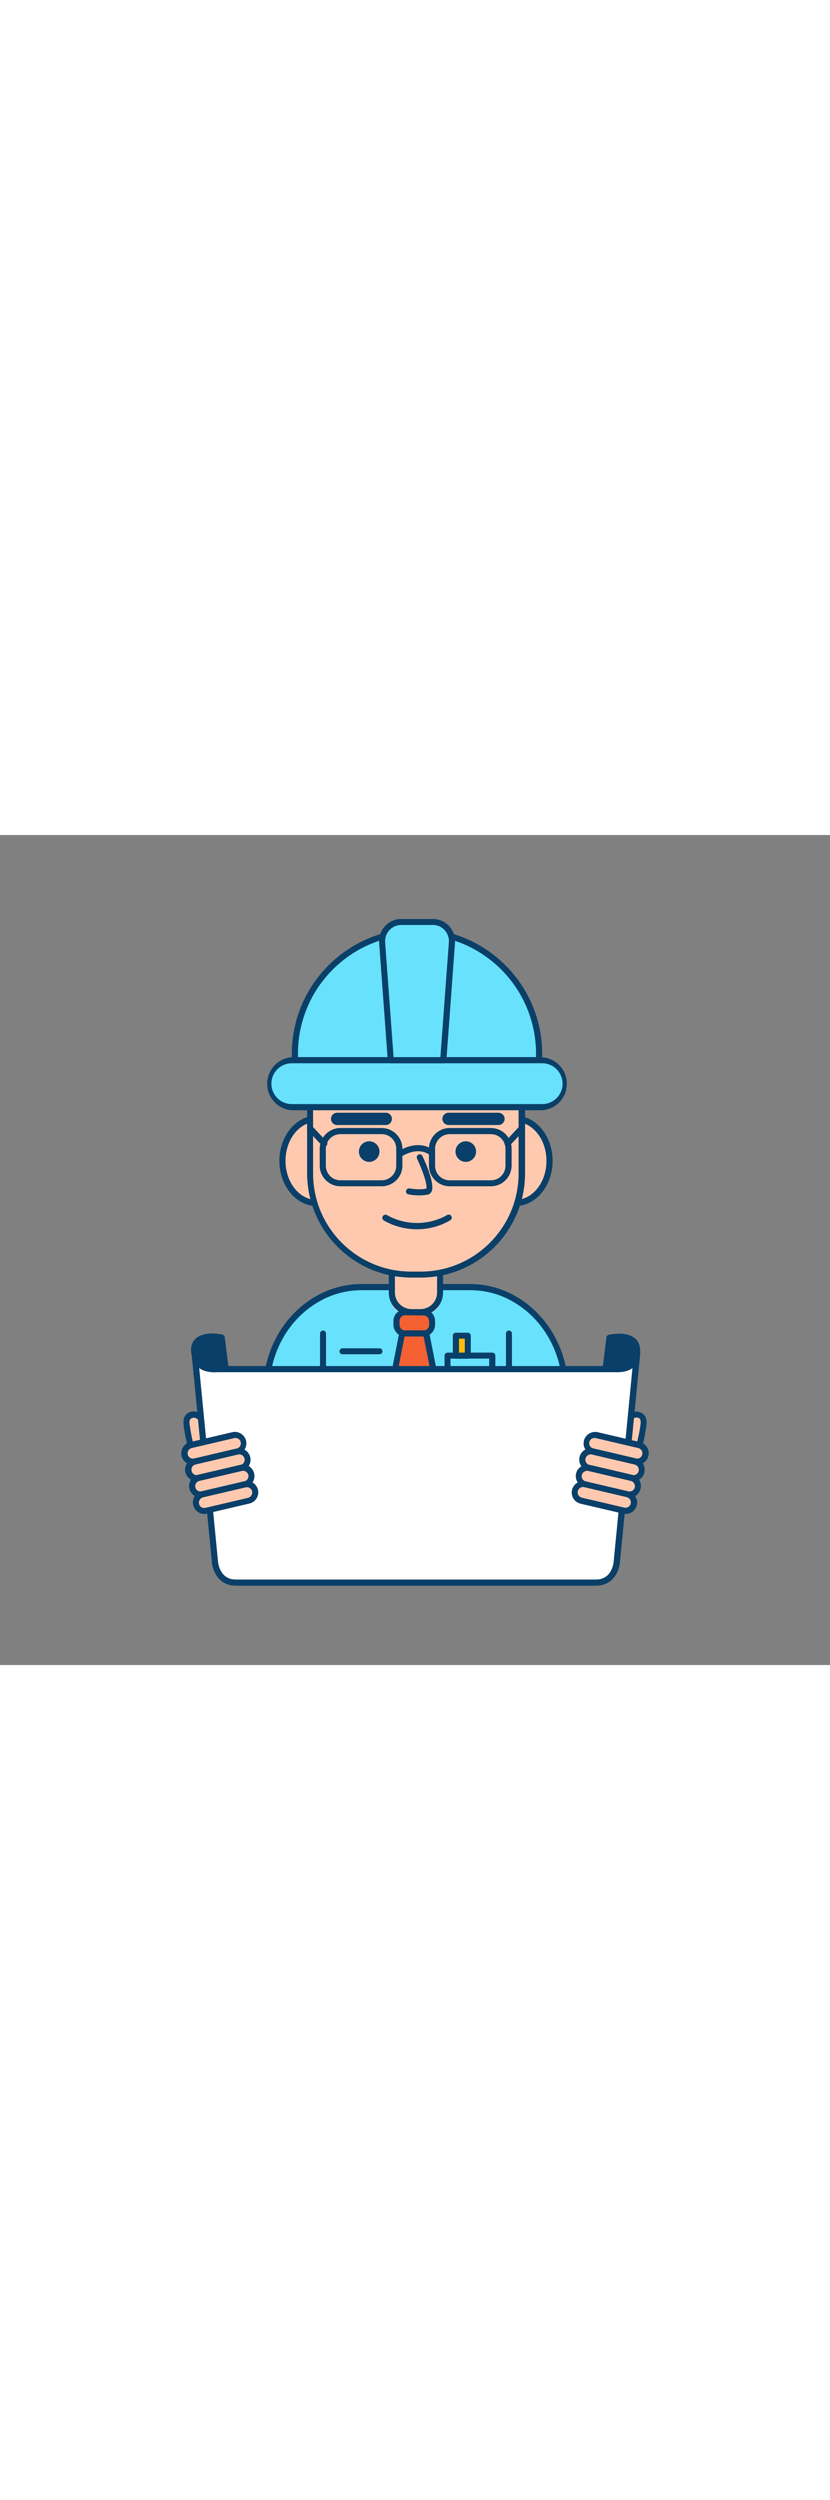 <svg version="1.1" id="Layer_1" xmlns="http://www.w3.org/2000/svg" xmlns:xlink="http://www.w3.org/1999/xlink" x="0px" y="0px" viewBox="0 0 500 500" style="width: 166px;" xml:space="preserve" data-imageid="architect-96" imageName="Architect" class="illustrations_image">
<rect x="0" y="0" width="500" height="500" fill="#808080" stroke="none"/>
<style type="text/css">
	.st0_architect-96{fill:#68E1FD;}
	.st1_architect-96{fill:#093F68;}
	.st2_architect-96{fill:#FFC9B0;}
	.st3_architect-96{fill:#F56132;}
	.st4_architect-96{fill:#FFBC0E;}
	.st5_architect-96{fill:#DFEAEF;}
	.st6_architect-96{fill:#FFFFFF;}
</style>
<g id="character_architect-96">
	<path class="st0_architect-96 targetColor" d="M340.7,335v73.4H160.4V335c0-24.2,12.6-45.2,31-55.6c8.1-4.6,17.2-7.1,26.5-7h65.3c9.3,0,18.4,2.4,26.5,7&#10;&#9;&#9;C328.2,289.9,340.7,310.9,340.7,335z" style="fill: rgb(104, 225, 253);"/>
	<path class="st1_architect-96" d="M340.7,410.3H160.4c-1,0-1.9-0.8-1.9-1.9l0,0V335c0-24.1,12.2-46,31.9-57.2c8.4-4.8,17.8-7.3,27.4-7.3h65.3&#10;&#9;&#9;c9.6,0,19.1,2.5,27.4,7.3c19.7,11.2,31.9,33.1,31.9,57.2v73.4C342.6,409.4,341.8,410.3,340.7,410.3&#10;&#9;&#9;C340.7,410.3,340.7,410.3,340.7,410.3z M162.2,406.6h176.7V335c0-22.8-11.5-43.5-30.1-54c-7.8-4.5-16.6-6.8-25.6-6.8h-65.3&#10;&#9;&#9;c-9,0-17.8,2.3-25.6,6.8c-18.6,10.5-30.1,31.2-30.1,54L162.2,406.6z"/>
	<path class="st2_architect-96" d="M236,251.3h29.1l0,0V281c0,3.6-2.9,6.5-6.5,6.5h-16.2c-3.6,0-6.5-2.9-6.5-6.4c0,0,0,0,0,0V251.3L236,251.3z"/>
	<path class="st1_architect-96" d="M253.2,289.3h-5.3c-7.6,0-13.7-6.1-13.7-13.7v-24.3c0-1,0.8-1.8,1.8-1.8h29.1c1,0,1.8,0.8,1.8,1.8v24.3&#10;&#9;&#9;C266.9,283.2,260.8,289.3,253.2,289.3z M237.9,253.1v22.5c0,5.5,4.5,10,10.1,10h5.3c5.5,0,10-4.5,10-10v-22.5H237.9z"/>
	<ellipse class="st2_architect-96" cx="190.7" cy="196.3" rx="20.6" ry="25.3"/>
	<path class="st1_architect-96" d="M190.7,223.5c-12.3,0-22.4-12.2-22.4-27.2s10-27.2,22.4-27.2s22.4,12.2,22.4,27.2S203,223.5,190.7,223.5z&#10;&#9;&#9; M190.7,172.8c-10.3,0-18.7,10.5-18.7,23.5s8.4,23.5,18.7,23.5s18.7-10.5,18.7-23.5S201,172.8,190.7,172.8z"/>
	<ellipse class="st2_architect-96" cx="310.5" cy="196.3" rx="20.5" ry="25.3"/>
	<path class="st1_architect-96" d="M310.5,223.5c-12.4,0-22.4-12.2-22.4-27.2s10-27.2,22.4-27.2s22.4,12.2,22.4,27.2S322.8,223.5,310.5,223.5z&#10;&#9;&#9; M310.5,172.8c-10.3,0-18.7,10.5-18.7,23.5s8.4,23.5,18.7,23.5s18.7-10.5,18.7-23.5S320.8,172.8,310.5,172.8z"/>
	<path class="st2_architect-96" d="M290.9,117c12.9,0,23.4,10.5,23.4,23.4v0v63.3c0,33.7-27.3,61-61,61h-5.6c-33.7,0-61-27.3-61-61v-63.3&#10;&#9;&#9;c0-12.9,10.5-23.4,23.4-23.4c0,0,0,0,0.1,0H290.9z"/>
	<path class="st1_architect-96" d="M253.4,266.6h-5.6c-34.7-0.1-62.7-28.2-62.8-62.8v-63.3c0-13.9,11.3-25.2,25.3-25.3H291&#10;&#9;&#9;c13.9,0,25.2,11.3,25.3,25.3v63.4C316.2,238.5,288.1,266.6,253.4,266.6z M210.2,118.9c-11.9,0-21.6,9.7-21.6,21.6v63.4&#10;&#9;&#9;c0,32.6,26.5,59.1,59.1,59.1h5.6c32.6,0,59.1-26.5,59.1-59.1v-63.3c0-11.9-9.7-21.6-21.6-21.6H210.2z"/>
	<path class="st1_architect-96" d="M251.2,237.5c-7,0-13.9-1.8-20-5.3c-0.9-0.6-1.1-1.7-0.6-2.6c0.6-0.9,1.7-1.1,2.6-0.6&#10;&#9;&#9;c11.2,6.3,25,6.3,36.2-0.1c0.9-0.5,2-0.2,2.5,0.7c0.5,0.9,0.2,2-0.7,2.5l0,0C265.1,235.7,258.2,237.5,251.2,237.5z"/>
	<path class="st0_architect-96 targetColor" d="M248.6,58.2h5.2c39.2,0,70.9,31.8,70.9,70.9l0,0v6.5l0,0H177.6l0,0v-6.5C177.6,90,209.4,58.2,248.6,58.2&#10;&#9;&#9;L248.6,58.2z" style="fill: rgb(104, 225, 253);"/>
	<path class="st1_architect-96" d="M324.8,137.5H177.6c-1,0-1.8-0.8-1.8-1.8c0,0,0,0,0,0v-3.9c0-41.6,33.8-75.4,75.4-75.4&#10;&#9;&#9;c41.6,0,75.4,33.8,75.4,75.4v3.9C326.6,136.7,325.8,137.5,324.8,137.5C324.8,137.5,324.8,137.5,324.8,137.5z M179.5,133.8h143.4&#10;&#9;&#9;v-2.1c0-39.6-32.1-71.7-71.7-71.7c-39.6,0-71.7,32.1-71.7,71.7V133.8z"/>
	<path class="st0_architect-96 targetColor" d="M175.8,135.7h150.8c7.8,0,14.1,6.3,14.1,14.1v0c0,7.8-6.3,14.1-14.1,14.1H175.8c-7.8,0-14.1-6.3-14.1-14.1v0&#10;&#9;&#9;C161.7,142,168,135.7,175.8,135.7z" style="fill: rgb(104, 225, 253);"/>
	<path class="st1_architect-96" d="M326.6,165.8H175.8c-8.8-0.6-15.5-8.3-14.8-17.1c0.6-7.9,6.9-14.3,14.8-14.8h150.8c8.8,0.6,15.5,8.3,14.8,17.1&#10;&#9;&#9;C340.9,158.9,334.6,165.2,326.6,165.8z M175.8,137.5c-6.8,0-12.3,5.5-12.3,12.3s5.5,12.3,12.3,12.3c0,0,0,0,0,0h150.8&#10;&#9;&#9;c6.8,0,12.3-5.5,12.3-12.3c0-6.8-5.5-12.3-12.3-12.3H175.8z"/>
	<path class="st0_architect-96 targetColor" d="M241.7,52.5h19.1c6.4,0,11.5,5.2,11.5,11.5c0,0.3,0,0.6,0,0.8l-5.2,70.9h-31.6l-5.2-70.9&#10;&#9;&#9;c-0.5-6.3,4.3-11.9,10.7-12.3C241.1,52.5,241.4,52.5,241.7,52.5z" style="fill: rgb(104, 225, 253);"/>
	<path class="st1_architect-96" d="M267,137.5h-31.6c-1,0-1.8-0.7-1.8-1.7l-5.2-70.9c-0.5-7.3,5-13.7,12.3-14.3c0.3,0,0.7,0,1,0h19.1&#10;&#9;&#9;c7.4,0,13.3,6,13.3,13.3c0,0.3,0,0.7,0,1l-5.2,70.9C268.8,136.8,268,137.5,267,137.5z M237.1,133.8h28.2l5.1-69.2&#10;&#9;&#9;c0.4-5.3-3.6-10-8.9-10.4c-0.2,0-0.5,0-0.7,0h-19.1c-5.3,0-9.7,4.3-9.7,9.7c0,0.2,0,0.5,0,0.7L237.1,133.8z"/>
	<path class="st1_architect-96" d="M229.9,211.6h-24.8c-6.9,0-12.5-5.6-12.5-12.5V189c0-6.9,5.6-12.5,12.5-12.5h24.8c6.9,0,12.5,5.6,12.5,12.5&#10;&#9;&#9;v10.2C242.4,206.1,236.8,211.6,229.9,211.6z M205.1,180.2c-4.9,0-8.8,3.9-8.8,8.8v10.2c0,4.9,3.9,8.8,8.8,8.8h24.8&#10;&#9;&#9;c4.9,0,8.8-3.9,8.8-8.8V189c0-4.9-3.9-8.8-8.8-8.8L205.1,180.2z"/>
	<path class="st1_architect-96" d="M295.7,211.6h-24.8c-6.9,0-12.5-5.6-12.5-12.5V189c0-6.9,5.6-12.5,12.5-12.5h24.8c6.9,0,12.5,5.6,12.5,12.5&#10;&#9;&#9;v10.2C308.1,206.1,302.6,211.6,295.7,211.6z M270.9,180.2c-4.8,0-8.8,3.9-8.8,8.8v10.2c0,4.9,3.9,8.8,8.8,8.8h24.8&#10;&#9;&#9;c4.9,0,8.8-3.9,8.8-8.8V189c0-4.9-3.9-8.8-8.8-8.8L270.9,180.2z"/>
	<path class="st1_architect-96" d="M260.3,193.4c-0.4,0-0.8-0.1-1.1-0.4c-7.1-5.6-15.9-0.1-16.3,0.1c-0.9,0.5-2,0.2-2.5-0.6&#10;&#9;&#9;c-0.5-0.8-0.3-1.9,0.5-2.5c0.5-0.3,11.4-7.1,20.5,0.1c0.8,0.6,0.9,1.8,0.3,2.6C261.4,193.2,260.8,193.4,260.3,193.4L260.3,193.4z"/>
	<path class="st1_architect-96" d="M195.3,187.7c-0.5,0-1-0.2-1.3-0.6l-8.6-9.2c-0.7-0.7-0.7-1.9,0.1-2.6c0.7-0.7,1.9-0.7,2.6,0.1l8.6,9.2&#10;&#9;&#9;c0.7,0.7,0.7,1.9-0.1,2.6C196.3,187.5,195.8,187.7,195.3,187.7z"/>
	<path class="st1_architect-96" d="M305.8,187.7c-0.5,0-0.9-0.2-1.3-0.5c-0.7-0.7-0.8-1.9-0.1-2.6l8.6-9.2c0.7-0.8,1.8-0.9,2.6-0.2&#10;&#9;&#9;s0.9,1.8,0.2,2.6c0,0.1-0.1,0.1-0.2,0.2l-8.6,9.2C306.8,187.5,306.3,187.7,305.8,187.7z"/>
	<path class="st1_architect-96" d="M194.6,377.8c-1,0-1.8-0.8-1.8-1.8v-75.7c0-1,0.8-1.8,1.8-1.8c1,0,1.8,0.8,1.8,1.8c0,0,0,0,0,0v75.7&#10;&#9;&#9;C196.4,376.9,195.6,377.8,194.6,377.8C194.6,377.8,194.6,377.8,194.6,377.8z"/>
	<path class="st1_architect-96" d="M306.6,377.8c-1,0-1.8-0.8-1.8-1.8v-75.7c0-1,0.8-1.8,1.8-1.8c1,0,1.8,0.8,1.8,1.8c0,0,0,0,0,0v75.7&#10;&#9;&#9;C308.4,376.9,307.6,377.8,306.6,377.8L306.6,377.8z"/>
	<path class="st1_architect-96" d="M252.6,217.1c-2.2,0-4.3-0.2-6.5-0.6c-1-0.2-1.7-1.1-1.5-2.1c0.2-1,1.1-1.7,2.1-1.5c0,0,0.1,0,0.1,0&#10;&#9;&#9;c0.1,0,5.9,1.1,10,0.1c0.8-1.8-1.8-10.1-5.6-18.1c-0.4-0.9,0-2,0.9-2.4c0.9-0.4,2,0,2.4,0.9l0,0c1.8,3.9,7.6,16.8,5.5,21.3&#10;&#9;&#9;c-0.4,0.9-1.2,1.6-2.1,1.9C256.2,216.9,254.4,217.1,252.6,217.1z"/>
	<circle class="st1_architect-96" cx="222.4" cy="190.7" r="6.2"/>
	<path class="st1_architect-96" d="M232.6,174.7h-29.7c-2-0.1-3.6-1.8-3.5-3.9c0.1-1.9,1.6-3.4,3.5-3.5h29.7c2,0.1,3.6,1.8,3.5,3.9&#10;&#9;&#9;C236,173.1,234.5,174.6,232.6,174.7z"/>
	<circle class="st1_architect-96" cx="280.6" cy="190.7" r="6.2"/>
	<path class="st1_architect-96" d="M300.1,174.7h-29.7c-2,0.1-3.8-1.5-3.9-3.5s1.5-3.8,3.5-3.9c0.1,0,0.3,0,0.4,0h29.7c2-0.1,3.8,1.5,3.9,3.5&#10;&#9;&#9;s-1.5,3.8-3.5,3.9C300.4,174.7,300.2,174.7,300.1,174.7z"/>
	<path class="st3_architect-96" d="M241.7,287.5h15.7c1.6,0,2.9,1.3,2.9,2.9v7c0,1.6-1.3,2.9-2.9,2.9h-15.7c-1.6,0-2.9-1.3-2.9-2.9v-7&#10;&#9;&#9;C238.8,288.8,240.1,287.5,241.7,287.5z"/>
	<path class="st1_architect-96" d="M255,302.1h-10.9c-3.9,0-7.1-3.2-7.1-7.1v-2.2c0-3.9,3.2-7.1,7.1-7.1H255c3.9,0,7.1,3.2,7.1,7.1v2.2&#10;&#9;&#9;C262.1,298.9,258.9,302.1,255,302.1z M244.1,289.3c-1.9,0-3.4,1.5-3.4,3.5v2.2c0,1.9,1.5,3.5,3.4,3.5c0,0,0,0,0,0H255&#10;&#9;&#9;c1.9,0,3.5-1.5,3.5-3.4v0v-2.2c0-1.9-1.5-3.4-3.4-3.5L244.1,289.3z"/>
	<polygon class="st3_architect-96" points="256.8,300.2 242.3,300.2 229.2,366.7 269.9,366.7 &#9;"/>
	<path class="st1_architect-96" d="M269.9,368.6h-40.7c-0.5,0-1.1-0.2-1.4-0.7c-0.3-0.4-0.5-1-0.4-1.5l13.1-66.5c0.2-0.9,0.9-1.5,1.8-1.5h14.5&#10;&#9;&#9;c0.9,0,1.6,0.6,1.8,1.5l13.1,66.5c0.2,1-0.4,2-1.4,2.2C270.2,368.6,270,368.6,269.9,368.6z M231.4,364.9h36.2l-12.4-62.8h-11.5&#10;&#9;&#9;L231.4,364.9z"/>
	<path class="st1_architect-96" d="M296.6,349h-27c-1,0-1.8-0.8-1.8-1.8c0,0,0,0,0,0v-33.6c0-1,0.8-1.8,1.8-1.8c0,0,0,0,0,0h27&#10;&#9;&#9;c1,0,1.8,0.8,1.8,1.8v33.6C298.4,348.2,297.6,349,296.6,349z M271.4,345.3h23.3v-29.9h-23.3V345.3z"/>
	<rect x="274.6" y="301.5" class="st4_architect-96" width="7.2" height="12.1"/>
	<path class="st1_architect-96" d="M281.8,315.5h-7.2c-1,0-1.8-0.8-1.8-1.8v-12.1c0-1,0.8-1.8,1.8-1.8h7.2c1,0,1.8,0.8,1.8,1.8v12.1&#10;&#9;&#9;C283.7,314.6,282.8,315.5,281.8,315.5L281.8,315.5z M276.5,311.8h3.5v-8.4h-3.5L276.5,311.8z"/>
	<path class="st1_architect-96" d="M228.6,312.8h-22.3c-1,0-1.8-0.8-1.8-1.8c0-1,0.8-1.8,1.8-1.8c0,0,0,0,0,0h22.3c1,0,1.8,0.8,1.8,1.8&#10;&#9;&#9;C230.4,312,229.6,312.8,228.6,312.8z"/>
</g>
<g id="map_architect-96">
	<rect x="283.1" y="330.4" class="st0_architect-96 targetColor" width="34" height="41.5" style="fill: rgb(104, 225, 253);"/>
	<path class="st1_architect-96" d="M317.1,373.8h-34c-1,0-1.8-0.8-1.8-1.8v-41.5c0-1,0.8-1.8,1.8-1.8c0,0,0,0,0,0h34c1,0,1.9,0.8,1.9,1.9l0,0V372&#10;&#9;&#9;C318.9,373,318.1,373.8,317.1,373.8z M284.9,370.1h30.4v-37.9h-30.4L284.9,370.1z"/>
	<path class="st5_architect-96" d="M177.6,342.2h-39.4c-1-0.1-1.8-1-1.7-2c0.1-0.9,0.8-1.6,1.7-1.7h39.4c1,0.1,1.8,1,1.7,2&#10;&#9;&#9;C179.3,341.5,178.6,342.2,177.6,342.2z"/>
	<path class="st1_architect-96" d="M117.4,313.1c0,0-2.1-6.1,2.9-9.2s13.3-1,13.3-1l4.7,37.5C138.2,340.4,119.1,331.4,117.4,313.1z"/>
	<path class="st1_architect-96" d="M138.2,342.2c-0.3,0-0.5-0.1-0.8-0.2c-0.8-0.4-20-9.6-21.9-28.6c-0.8-2.7-1-8.1,3.8-11.1&#10;&#9;&#9;c5.6-3.5,14.3-1.4,14.7-1.3c0.7,0.2,1.3,0.8,1.4,1.6l4.7,37.5c0.1,0.7-0.2,1.3-0.7,1.7C139,342.1,138.6,342.3,138.2,342.2z&#10;&#9;&#9; M127.6,304c-2.2-0.1-4.4,0.4-6.3,1.4c-3.7,2.3-2.2,6.9-2.1,7c0,0.1,0.1,0.3,0.1,0.4c1.2,12.6,11.5,20.7,16.7,24l-4-32.5&#10;&#9;&#9;C130.5,304.2,129,304,127.6,304z"/>
	<path class="st1_architect-96" d="M383.4,313.1c0,0,2.1-6.1-2.9-9.2s-13.3-1-13.3-1l-4.7,37.5C362.5,340.4,381.7,331.4,383.4,313.1z"/>
	<path class="st1_architect-96" d="M362.5,342.2c-1,0-1.8-0.8-1.8-1.8c0-0.1,0-0.2,0-0.2l4.6-37.5c0.1-0.8,0.6-1.4,1.4-1.6&#10;&#9;&#9;c0.4-0.1,9.1-2.2,14.7,1.3c4.8,3,4.6,8.5,3.8,11.1c-1.9,19-21.1,28.2-21.9,28.6C363.1,342.2,362.8,342.3,362.5,342.2z M368.8,304.4&#10;&#9;&#9;l-4,32.6c5.3-3.3,15.6-11.4,16.7-24c0-0.1,0-0.3,0.1-0.4c0.1-0.2,1.5-4.8-2.1-7C376.3,303.5,371.2,304,368.8,304.4L368.8,304.4z"/>
	<path class="st2_architect-96" d="M112.6,356.5c-0.4-2.1-0.6-4.6,1-6.2c1.4-1.3,3.4-1.6,5.1-0.8c1.7,0.8,3.1,2,4.1,3.5&#10;&#9;&#9;c3.5,4.7,10.7,22.6-0.4,22.9C115.2,376.1,113.4,361.4,112.6,356.5z"/>
	<path class="st1_architect-96" d="M122.2,377.8c-8,0-10.2-13.2-11.2-19.5l-0.2-1.5l0,0c-0.4-2.5-0.7-5.6,1.4-7.8c1.9-1.8,4.7-2.3,7.1-1.2&#10;&#9;&#9;c2,0.9,3.6,2.4,4.9,4.1c2.6,3.5,8.1,15.4,5,21.8c-0.9,1.8-2.7,3.9-6.8,4L122.2,377.8z M114.4,356.1c0.1,0.4,0.2,0.9,0.2,1.5&#10;&#9;&#9;c0.7,4.5,2.7,16.5,7.6,16.5h0.1c2.4-0.1,3.2-1.1,3.6-1.9c2-4.2-1.8-14.3-4.6-18c-0.8-1.3-2-2.3-3.3-2.9c-1-0.5-2.2-0.3-3.1,0.4&#10;&#9;&#9;C113.8,352.6,114.1,354.6,114.4,356.1z"/>
	<path class="st2_architect-96" d="M387.4,356.5c0.4-2.1,0.6-4.6-1-6.2c-1.4-1.3-3.4-1.6-5.1-0.8c-1.7,0.8-3.1,2-4.1,3.5&#10;&#9;&#9;c-3.5,4.7-10.7,22.6,0.4,22.9C384.8,376.1,386.6,361.4,387.4,356.5z"/>
	<path class="st1_architect-96" d="M377.8,377.8h-0.2c-4.1-0.1-6-2.2-6.8-4c-3.1-6.4,2.4-18.4,5-21.8c1.2-1.8,2.9-3.2,4.9-4.1&#10;&#9;&#9;c2.4-1.1,5.2-0.6,7.1,1.2c2.1,2.2,1.9,5.3,1.4,7.8l0,0l-0.2,1.4C388,364.6,385.8,377.8,377.8,377.8z M383.5,350.9&#10;&#9;&#9;c-0.5,0-0.9,0.1-1.4,0.3c-1.4,0.7-2.5,1.7-3.3,2.9c-2.8,3.7-6.6,13.8-4.6,18c0.4,0.8,1.2,1.9,3.6,1.9h0.1c4.9,0,6.8-12,7.6-16.5&#10;&#9;&#9;c0.1-0.6,0.2-1.1,0.2-1.5l0,0c0.3-1.5,0.5-3.6-0.5-4.6C384.7,351.1,384.1,350.9,383.5,350.9z M387.5,356.5L387.5,356.5z"/>
	<path class="st6_architect-96" d="M117.4,313.1v-0.6C117.4,312.7,117.4,312.9,117.4,313.1z"/>
	<path class="st1_architect-96" d="M117.4,315c-0.9,0-1.7-0.7-1.8-1.6c0-0.3-0.1-0.6-0.1-0.8c0-1,0.8-1.8,1.8-1.9c1-0.1,1.8,0.7,1.9,1.6l0.1,0.6&#10;&#9;&#9;c0.1,1-0.6,1.9-1.6,2L117.4,315z"/>
	<path class="st6_architect-96" d="M380.7,319c-2.8,3-8.9,2.9-10.2,2.8H130.9c0,0-7.4,0.6-10.5-2.8c-1.6-1.6-2.7-3.7-3.1-5.9l12.1,124.4&#10;&#9;&#9;c0,0,0.7,12.9,12.5,12.9h217.3l0,0c11.6-0.2,12.2-12.8,12.2-12.8l12.1-124.4C383.3,315.3,382.3,317.4,380.7,319z"/>
	<path class="st1_architect-96" d="M359.4,452.2H142c-10.7,0-14.1-9.6-14.4-14.6l-12.1-124.3c-0.1-1,0.6-1.9,1.6-2.1c1-0.1,1.9,0.6,2.1,1.6&#10;&#9;&#9;c0.3,1.9,1.2,3.6,2.6,4.9c2,2.2,7.3,2.3,9,2.2h239.7c0.1,0,0.2,0,0.3,0c2.9,0.1,6.8-0.4,8.5-2.2l0,0c1.3-1.3,2.2-3.1,2.6-4.9&#10;&#9;&#9;c0.1-1,1-1.7,2.1-1.6c1,0.1,1.7,1,1.6,2.1l0,0l-12.1,124.4c-0.3,4.8-3.5,14.1-13.8,14.5C359.6,452.2,359.5,452.2,359.4,452.2z&#10;&#9;&#9; M120,321.1l11.3,116.2c0,0.5,0.8,11.2,10.7,11.2h217.1h0.2c9.7-0.2,10.4-10.7,10.4-11.1l11.3-116.3c-3.4,2.7-9,2.6-10.7,2.5H130.9&#10;&#9;&#9;C130.3,323.7,123.8,324.1,120,321.1z M380.7,319L380.7,319z"/>
	<path class="st6_architect-96" d="M383.7,313.1c0-0.2,0.1-0.4,0.1-0.6L383.7,313.1z"/>
	<path class="st1_architect-96" d="M383.7,315h-0.2c-1-0.1-1.7-1-1.6-2l0.1-0.6c0.1-1,0.9-1.7,1.9-1.6c1,0.1,1.8,0.9,1.8,1.9c0,0.3,0,0.5-0.1,0.8&#10;&#9;&#9;C385.4,314.3,384.6,315,383.7,315z"/>
	<path class="st2_architect-96" d="M384.9,377.9l-30.1-7.1c-1.5-0.3-2.4-1.8-2.1-3.3l1.1-4.5c0.3-1.5,1.8-2.4,3.3-2.1l30.1,7.1&#10;&#9;&#9;c1.5,0.3,2.4,1.8,2.1,3.3l-1.1,4.5C387.9,377.4,386.4,378.3,384.9,377.9z"/>
	<path class="st1_architect-96" d="M383.9,379.4c-0.5,0-1.1-0.1-1.6-0.2l-25.6-6l0,0c-3.7-1-5.9-4.8-4.9-8.5c0.9-3.5,4.5-5.7,8.1-5l25.6,6&#10;&#9;&#9;c3.7,0.9,6,4.6,5.1,8.3C389.8,377.2,387.1,379.3,383.9,379.4z M357.5,369.6l25.6,6c1.7,0.4,3.5-0.7,3.8-2.5&#10;&#9;&#9;c0.4-1.7-0.7-3.4-2.4-3.8l-25.6-6c-1.7-0.4-3.5,0.6-3.9,2.4S355.7,369.1,357.5,369.6C357.5,369.6,357.5,369.6,357.5,369.6z"/>
	<path class="st2_architect-96" d="M382.6,387.8l-30.1-7.1c-1.5-0.3-2.4-1.8-2.1-3.3l1.1-4.5c0.3-1.5,1.8-2.4,3.3-2.1l30.1,7.1&#10;&#9;&#9;c1.5,0.3,2.4,1.8,2.1,3.3l-1.1,4.5C385.6,387.2,384.1,388.2,382.6,387.8z"/>
	<path class="st1_architect-96" d="M381.5,389.2c-0.5,0-1.1-0.1-1.6-0.2l-25.6-6l0,0c-1.8-0.4-3.3-1.5-4.3-3.1c-1-1.6-1.3-3.4-0.9-5.2&#10;&#9;&#9;c0.9-3.7,4.6-6,8.3-5.2l25.6,6c3.7,0.9,6,4.6,5.2,8.3C387.6,387,384.8,389.3,381.5,389.2L381.5,389.2z M355.9,373.1&#10;&#9;&#9;c-1.8,0-3.2,1.4-3.3,3.2c0,1.5,1,2.8,2.5,3.2l0,0l25.6,6c1.7,0.5,3.5-0.5,4-2.2c0.5-1.7-0.5-3.5-2.2-4c-0.1,0-0.2-0.1-0.3-0.1&#10;&#9;&#9;l-25.6-6C356.4,373.1,356.2,373.1,355.9,373.1z"/>
	<path class="st2_architect-96" d="M380.3,397.7l-30.1-7.1c-1.5-0.3-2.4-1.8-2.1-3.3l1.1-4.5c0.3-1.5,1.8-2.4,3.3-2.1l30.1,7.1&#10;&#9;&#9;c1.5,0.3,2.4,1.8,2.1,3.3l-1.1,4.5C383.3,397.1,381.8,398.1,380.3,397.7z"/>
	<path class="st1_architect-96" d="M379.2,399.1c-0.5,0-1.1-0.1-1.6-0.2l-25.6-6l0,0c-3.7-1-5.9-4.8-4.9-8.5c0.9-3.5,4.5-5.7,8.1-5l25.6,6&#10;&#9;&#9;c3.7,0.9,6,4.6,5.1,8.3C385.2,396.9,382.4,399.1,379.2,399.1L379.2,399.1z M352.9,389.4l25.6,6c1.7,0.4,3.5-0.7,3.9-2.4&#10;&#9;&#9;c0.4-1.7-0.7-3.5-2.4-3.9l0,0l-25.6-6c-1.7-0.4-3.5,0.7-3.9,2.4C350.1,387.2,351.1,389,352.9,389.4z"/>
	<path class="st2_architect-96" d="M378,407.6l-30.1-7.1c-1.5-0.3-2.4-1.8-2.1-3.3l1.1-4.5c0.3-1.5,1.8-2.4,3.3-2.1l30.1,7.1&#10;&#9;&#9;c1.5,0.3,2.4,1.8,2.1,3.3l-1.1,4.5C380.9,407,379.5,407.9,378,407.6z"/>
	<path class="st1_architect-96" d="M376.9,409c-0.5,0-1.1-0.1-1.6-0.2l-25.6-6l0,0c-3.7-0.9-6-4.6-5.1-8.3s4.6-6,8.3-5.1l0,0l25.6,6&#10;&#9;&#9;c3.7,0.9,6,4.6,5.1,8.3C382.9,406.8,380.1,409,376.9,409z M350.6,399.2l25.6,6c1.8,0.3,3.4-0.8,3.8-2.6c0.3-1.6-0.7-3.2-2.3-3.7&#10;&#9;&#9;l-25.6-6c-1.7-0.5-3.5,0.5-4,2.2c-0.5,1.7,0.5,3.5,2.2,4C350.3,399.2,350.5,399.2,350.6,399.2z"/>
	<path class="st2_architect-96" d="M112.7,368l30.1-7.1c1.5-0.3,3,0.6,3.3,2.1l1.1,4.5c0.3,1.5-0.6,3-2.1,3.3l-30.1,7.1c-1.5,0.3-3-0.6-3.3-2.1&#10;&#9;&#9;l-1.1-4.5C110.3,369.9,111.2,368.4,112.7,368z"/>
	<path class="st1_architect-96" d="M116.1,379.4c-3.8,0-6.9-3.1-6.9-6.9c0-1.3,0.4-2.6,1-3.7c1-1.6,2.5-2.7,4.3-3.1l25.6-6&#10;&#9;&#9;c3.7-0.8,7.4,1.7,8.2,5.4c0.7,3.6-1.5,7.1-5,8.1l0,0l-25.6,6C117.2,379.3,116.7,379.4,116.1,379.4z M141.8,363.2&#10;&#9;&#9;c-0.2,0-0.5,0-0.7,0.1l-25.6,6c-1.7,0.4-2.8,2.1-2.4,3.9c0.4,1.7,2.1,2.8,3.9,2.4l25.6-6c1.7-0.4,2.8-2.1,2.4-3.9&#10;&#9;&#9;c-0.2-0.8-0.7-1.6-1.4-2C143,363.4,142.4,363.2,141.8,363.2z M142.9,371.4L142.9,371.4z"/>
	<path class="st2_architect-96" d="M115,377.9l30.1-7.1c1.5-0.3,3,0.6,3.3,2.1l1.1,4.5c0.3,1.5-0.6,3-2.1,3.3l-30.1,7.1c-1.5,0.3-3-0.6-3.3-2.1&#10;&#9;&#9;l-1.1-4.5C112.6,379.8,113.5,378.3,115,377.9z"/>
	<path class="st1_architect-96" d="M118.4,389.2c-3.8,0-6.9-3.1-6.9-6.9c0-3.2,2.2-6,5.4-6.7l25.6-6c1.8-0.4,3.7-0.1,5.2,0.9&#10;&#9;&#9;c3.2,2,4.2,6.3,2.2,9.5c-1,1.6-2.5,2.7-4.3,3.1l-25.6,6C119.5,389.2,119,389.3,118.4,389.2z M144.1,373.1c-0.2,0-0.5,0-0.7,0.1&#10;&#9;&#9;l-25.6,6c-0.8,0.2-1.6,0.7-2,1.4c-0.9,1.5-0.5,3.5,1,4.5c0.7,0.5,1.6,0.6,2.5,0.4l25.6-6l0,0c1.7-0.4,2.8-2.1,2.4-3.9&#10;&#9;&#9;C146.9,374.1,145.6,373.1,144.1,373.1L144.1,373.1z"/>
	<path class="st2_architect-96" d="M117.3,387.8l30.1-7.1c1.5-0.3,3,0.6,3.3,2.1l1.1,4.5c0.3,1.5-0.6,3-2.1,3.3l-30.1,7.1c-1.5,0.3-3-0.6-3.3-2.1&#10;&#9;&#9;l-1.1-4.5C114.9,389.6,115.9,388.2,117.3,387.8z"/>
	<path class="st1_architect-96" d="M120.8,399.1c-3.8,0-6.9-3.1-6.9-6.9c0-1.3,0.4-2.6,1-3.7c1-1.6,2.5-2.7,4.3-3.1l25.6-6&#10;&#9;&#9;c3.7-0.9,7.4,1.4,8.3,5.2c0.9,3.7-1.4,7.4-5.2,8.3l0,0l-25.6,6C121.8,399.1,121.3,399.1,120.8,399.1z M146.4,383&#10;&#9;&#9;c-0.2,0-0.5,0-0.7,0.1l-25.6,6c-0.8,0.2-1.6,0.7-2,1.5c-0.5,0.7-0.6,1.6-0.4,2.4c0.4,1.7,2.1,2.8,3.9,2.4l25.6-6&#10;&#9;&#9;c1.7-0.4,2.8-2.2,2.4-3.9C149.2,384,147.9,383,146.4,383z M147.5,391.2L147.5,391.2z"/>
	<path class="st2_architect-96" d="M119.6,397.7l30.1-7.1c1.5-0.3,3,0.6,3.3,2.1l1.1,4.5c0.3,1.5-0.6,3-2.1,3.3l-30.1,7.1c-1.5,0.3-3-0.6-3.3-2.1&#10;&#9;&#9;l-1.1-4.5C117.2,399.5,118.2,398.1,119.6,397.7z"/>
	<path class="st1_architect-96" d="M123.1,409c-3.8,0-6.9-3.1-6.9-7c0-3.2,2.2-6,5.3-6.7l25.6-6c3.7-0.9,7.4,1.4,8.3,5.1s-1.4,7.4-5.1,8.3l0,0&#10;&#9;&#9;l-25.6,6C124.1,408.9,123.6,409,123.1,409z M148.7,392.9c-0.3,0-0.5,0-0.8,0.1l-25.6,6c-0.8,0.2-1.6,0.7-2,1.5&#10;&#9;&#9;c-0.9,1.5-0.5,3.5,1,4.4c0.7,0.5,1.6,0.6,2.5,0.4l25.6-6c1.7-0.4,2.8-2.1,2.5-3.9c-0.2-0.9-0.7-1.6-1.5-2&#10;&#9;&#9;C149.9,393,149.3,392.8,148.7,392.9L148.7,392.9z M149.9,401L149.9,401z"/>
</g>
</svg>
